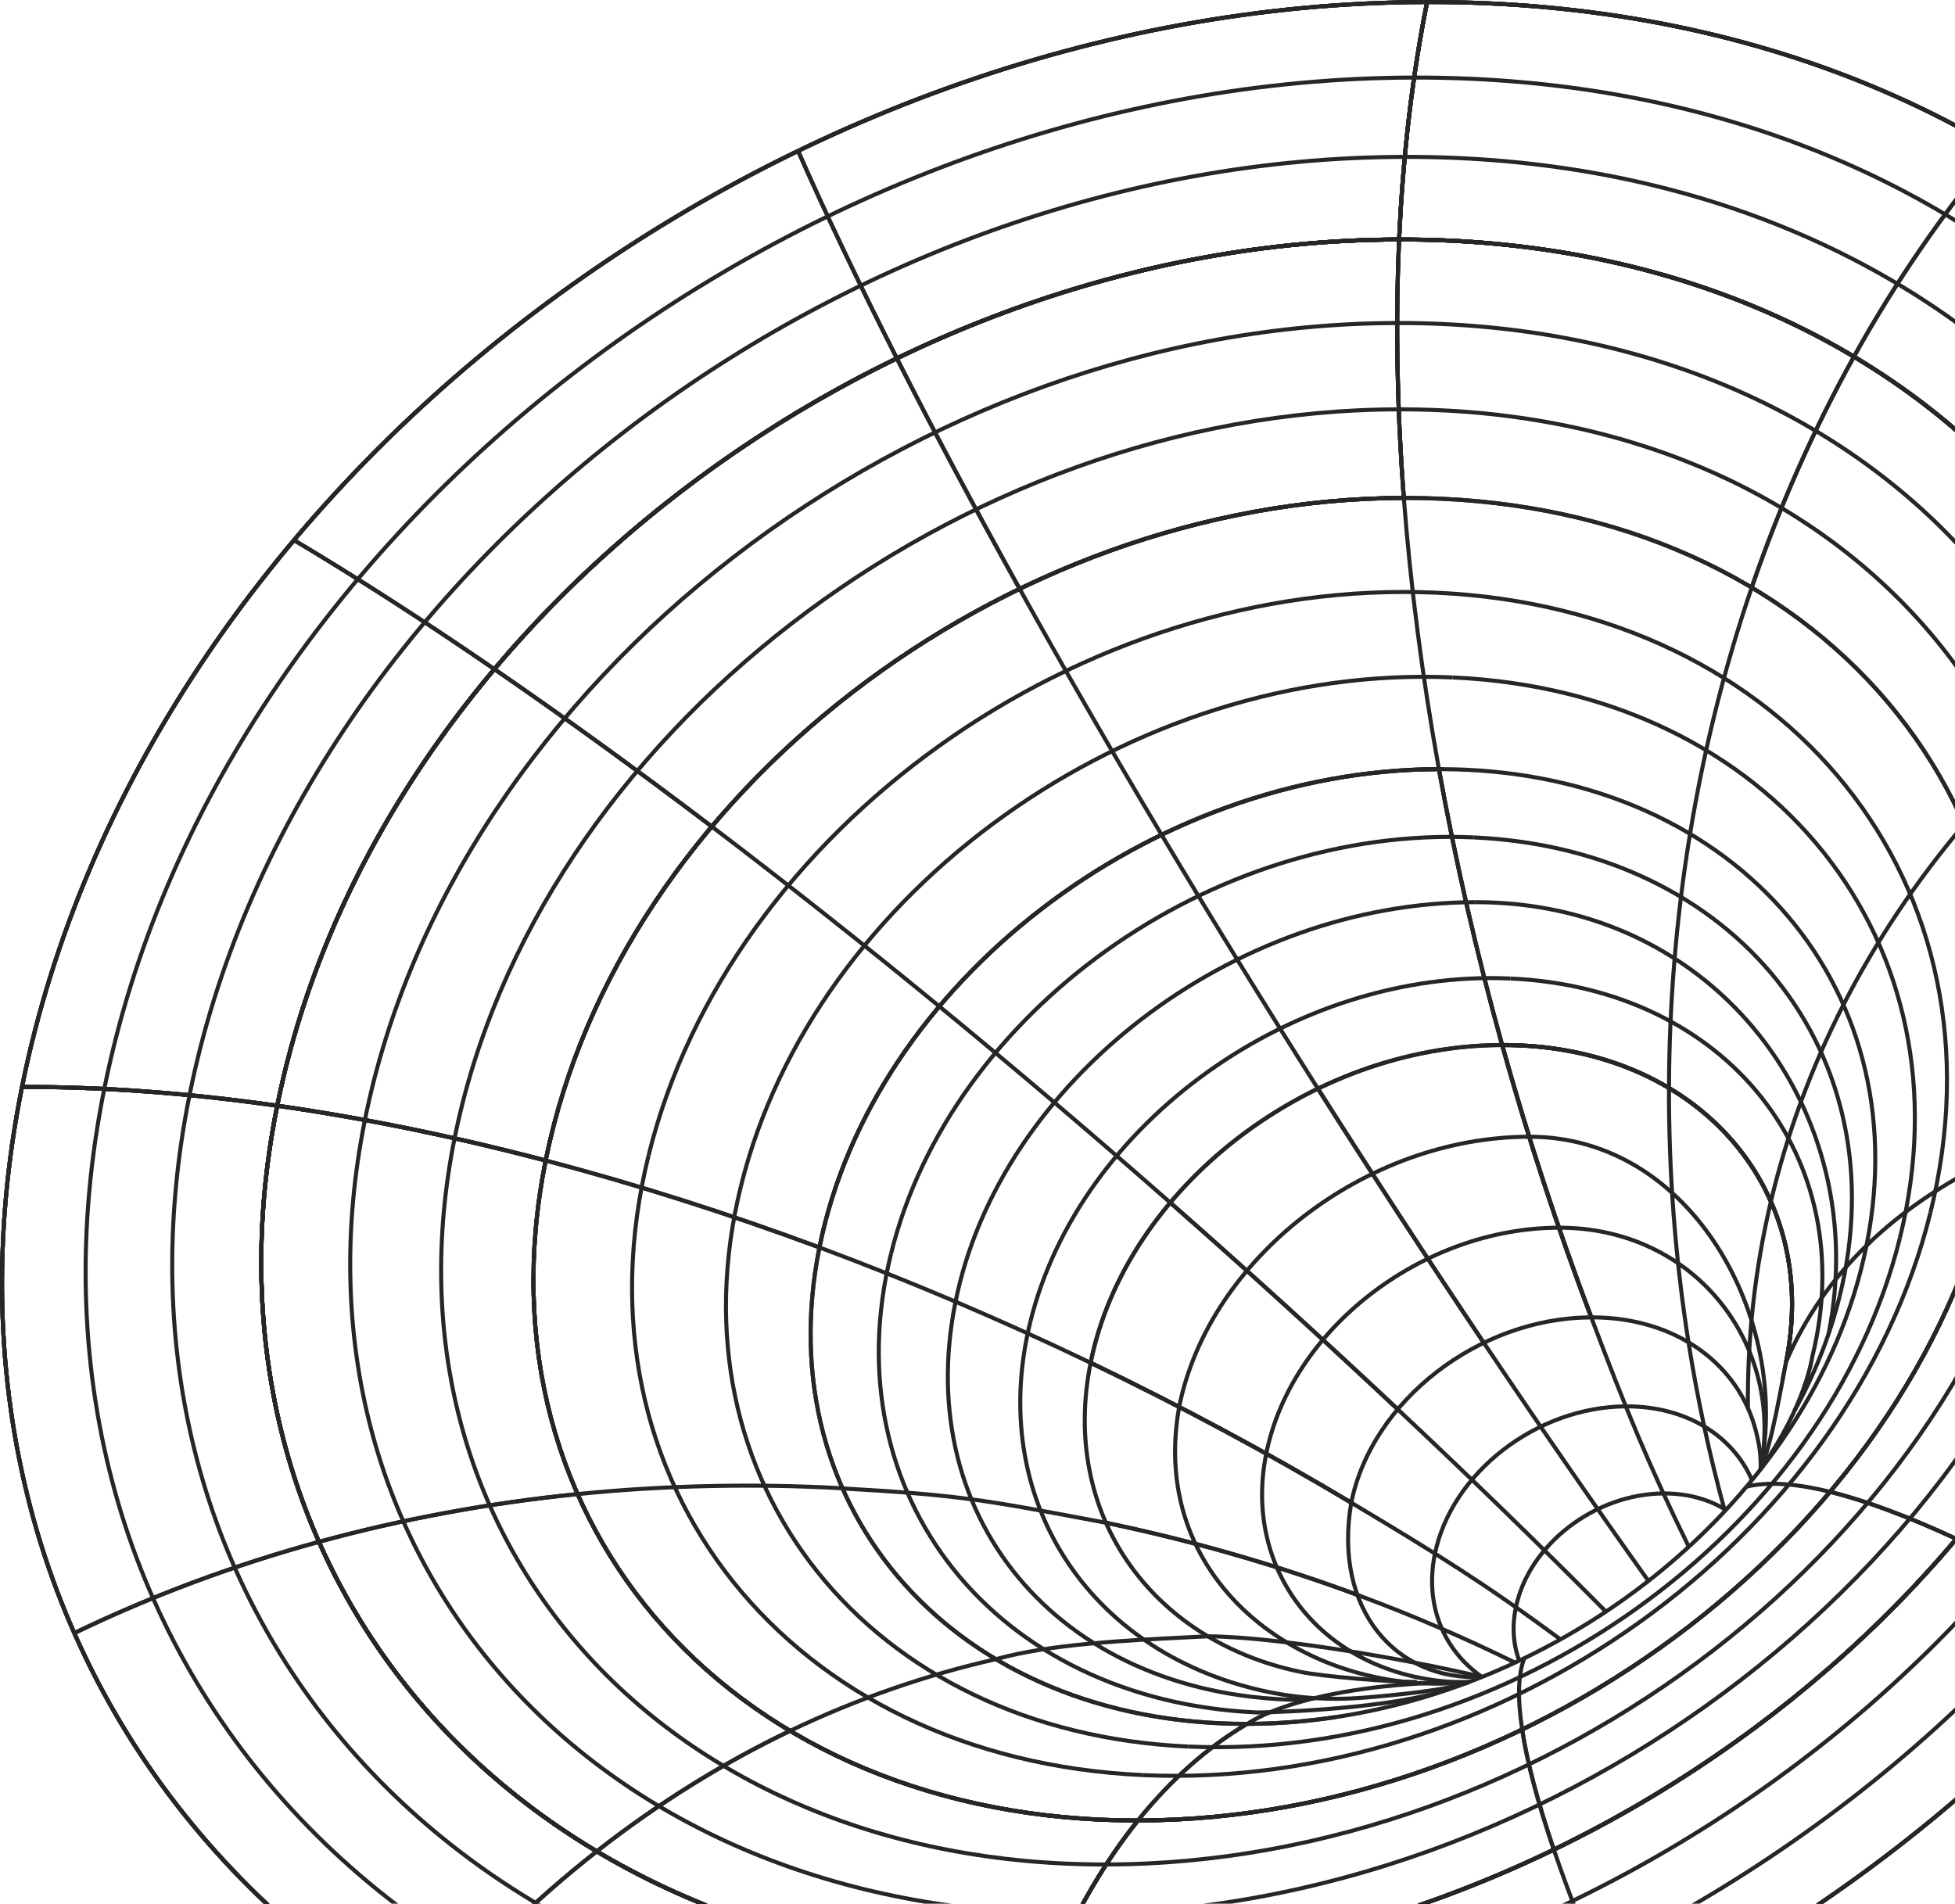 <svg width="726" height="707" viewBox="0 0 726 707" fill="none" xmlns="http://www.w3.org/2000/svg">
  <path fill-rule="evenodd" clip-rule="evenodd"
    d="M534.976 284.906L535.087 285.524C541.187 319.37 549.084 353.827 558.557 387.913L558.821 388.862L557.836 388.864C486.822 388.992 418.736 441.611 405.743 506.27L405.008 506.122L405.743 506.27C394.543 561.985 427.893 608.507 482.81 620.126L482.5 621.594C426.837 609.817 392.899 562.553 404.272 505.975C417.36 440.842 485.555 387.979 556.849 387.369C547.538 353.756 539.759 319.79 533.723 286.409C426.893 286.909 324.6 366.108 305.037 463.441C295.242 512.175 308.038 556.214 336.607 588.049C365.18 619.89 409.581 639.574 463.08 639.478C474.126 639.46 485.124 638.596 495.994 636.959L496.217 638.442C485.276 640.09 474.205 640.96 463.083 640.978C409.212 641.075 364.384 621.248 335.49 589.051C306.592 556.848 293.683 512.323 303.567 463.146C323.323 364.849 426.656 285.1 534.348 284.907L534.976 284.906Z"
    fill="#272525" />
  <path fill-rule="evenodd" clip-rule="evenodd"
    d="M482.806 620.126C491.501 621.965 516.393 623.926 526.121 623.908L526.123 625.408C516.333 625.427 491.328 623.461 482.495 621.594L482.806 620.126Z"
    fill="#272525" />
  <path fill-rule="evenodd" clip-rule="evenodd"
    d="M535.157 285.911L536.175 284.899L534.353 284.902C426.661 285.095 323.328 364.844 303.571 463.141L303.445 463.769L304.045 463.992C337.754 476.526 371.62 490.926 404.683 506.798L405.553 507.216L405.743 506.27C418.736 441.611 486.822 388.992 557.836 388.864L558.821 388.862L558.557 387.913C549.12 353.957 541.248 319.633 535.157 285.911ZM533.722 286.404C427.124 286.906 325.044 365.765 305.169 462.81C338.429 475.198 371.834 489.397 404.466 505.031C418.02 440.332 485.9 387.976 556.85 387.369C547.538 353.754 539.759 319.787 533.722 286.404Z"
    fill="#272525" />
  <path fill-rule="evenodd" clip-rule="evenodd"
    d="M488.777 404.714C468.728 373.101 449.192 341.372 430.716 310.424L432.004 309.655C450.473 340.591 470.002 372.308 490.044 403.91L488.777 404.714Z"
    fill="#272525" />
  <path fill-rule="evenodd" clip-rule="evenodd"
    d="M434.089 447.209C405.578 422.148 376.729 397.629 348.353 374.344L349.304 373.185C377.694 396.481 406.556 421.011 435.079 446.082L434.089 447.209Z"
    fill="#272525" />
  <path fill-rule="evenodd" clip-rule="evenodd"
    d="M437.15 522.37C448.349 466.673 506.871 421.528 567.849 421.417L567.852 422.917C507.51 423.027 449.665 467.741 438.621 522.666L437.15 522.37Z"
    fill="#272525" />
  <path fill-rule="evenodd" clip-rule="evenodd"
    d="M469.487 539.725C478.861 493.083 527.858 455.296 578.902 455.204L578.905 456.704C528.496 456.795 480.176 494.151 470.958 540.02L469.487 539.725Z"
    fill="#272525" />
  <path fill-rule="evenodd" clip-rule="evenodd"
    d="M550.397 499.132C529.563 468.097 508.831 436.332 488.777 404.714L490.044 403.911C510.09 435.518 530.816 467.271 551.642 498.296L550.397 499.132Z"
    fill="#272525" />
  <path fill-rule="evenodd" clip-rule="evenodd"
    d="M518.537 523.941C491.017 498.091 462.603 472.274 434.089 447.209L435.079 446.082C463.606 471.158 492.032 496.987 519.564 522.847L518.537 523.941Z"
    fill="#272525" />
  <path fill-rule="evenodd" clip-rule="evenodd"
    d="M501.422 558.72C470.298 540.138 437.752 522.671 404.679 506.799L405.328 505.446C438.441 521.338 471.027 538.827 502.191 557.432L501.422 558.72Z"
    fill="#272525" />
  <path fill-rule="evenodd" clip-rule="evenodd"
    d="M464.801 601.518C443.507 583.357 431.11 555.973 437.147 522.385L438.624 522.651C432.687 555.677 444.857 582.537 465.775 600.377C486.714 618.235 516.433 627.062 545.541 623.908L545.703 625.399C516.21 628.595 486.074 619.661 464.801 601.518Z"
    fill="#272525" />
  <path fill-rule="evenodd" clip-rule="evenodd"
    d="M484.743 600.235C470.966 584.581 464.794 563.075 469.487 539.725L470.957 540.02C466.354 562.925 472.411 583.952 485.869 599.244C499.33 614.54 520.236 624.142 545.405 624.096L545.408 625.596C519.85 625.643 498.516 615.886 484.743 600.235Z"
    fill="#272525" />
  <path fill-rule="evenodd" clip-rule="evenodd"
    d="M504.861 593.423C474.45 582.101 442.714 572.964 410.538 566.269L410.843 564.8C443.092 571.51 474.901 580.668 505.384 592.017L504.861 593.423Z"
    fill="#272525" />
  <path fill-rule="evenodd" clip-rule="evenodd"
    d="M550.18 623.539C524.368 617.354 474.803 608.645 448.525 608.457L448.536 606.958C474.988 607.146 524.685 615.888 550.53 622.08L550.18 623.539Z"
    fill="#272525" />
  <path fill-rule="evenodd" clip-rule="evenodd"
    d="M611.601 587.673C590.57 558.138 571.442 530.461 550.402 499.127L551.647 498.291C572.68 529.614 591.8 557.28 612.823 586.803L611.601 587.673Z"
    fill="#272525" />
  <path fill-rule="evenodd" clip-rule="evenodd"
    d="M662.579 505.511C663.809 499.394 664.501 493.39 664.688 487.528L666.187 487.576C665.998 493.523 665.296 499.611 664.05 505.807C663.705 507.519 663.306 509.644 662.858 512.023C662.077 516.169 661.151 521.09 660.12 525.954C658.498 533.605 656.586 541.269 654.502 545.771L653.141 545.14C655.143 540.816 657.026 533.315 658.653 525.643C659.683 520.785 660.598 515.919 661.375 511.791C661.824 509.402 662.227 507.261 662.579 505.511L662.579 505.511Z"
    fill="#272525" />
  <path fill-rule="evenodd" clip-rule="evenodd"
    d="M535.242 286.407C541.287 319.787 549.077 353.753 558.4 387.364C593.998 387.44 623.636 400.609 642.783 421.945C660.892 442.124 669.572 469.562 665.064 499.997C671.758 486.125 680.949 473.442 692.433 462.222C702.145 413.577 689.345 369.623 660.819 337.836C632.406 306.173 588.341 286.531 535.242 286.407ZM694.037 461.841H694.974L693.652 463.129C680.755 475.688 670.779 490.093 664.004 505.953L661.145 512.649L662.579 505.511C669.072 473.21 660.591 444.034 641.667 422.947C622.738 401.853 593.311 388.8 557.831 388.864L557.26 388.865L557.107 388.314C547.622 354.185 539.715 319.682 533.607 285.79L533.448 284.908L534.343 284.907C588.214 284.81 633.042 304.637 661.936 336.834C690.658 368.841 703.586 413.02 694.037 461.841Z"
    fill="#272525" />
  <path fill-rule="evenodd" clip-rule="evenodd"
    d="M656.903 446.069C662.851 420.879 671.939 396.234 683.904 372.817L685.239 373.499C673.329 396.811 664.283 421.343 658.363 446.414L656.903 446.069Z"
    fill="#272525" />
  <path fill-rule="evenodd" clip-rule="evenodd"
    d="M619.038 404.076C619.126 372.391 621.766 340.588 626.868 309.564L628.348 309.807C623.259 340.752 620.625 372.475 620.538 404.08L619.038 404.076Z"
    fill="#272525" />
  <path fill-rule="evenodd" clip-rule="evenodd"
    d="M558.818 388.865C593.857 389.043 622.913 402.049 641.667 422.947C660.591 444.034 669.072 473.21 662.579 505.511L664.05 505.807C670.632 473.062 662.037 443.4 642.783 421.945C623.534 400.495 593.681 387.299 557.829 387.364L556.844 387.365L557.107 388.314C566.593 422.453 577.73 456.505 590.217 489.533L591.62 489.002C579.266 456.324 568.233 422.641 558.818 388.865Z"
    fill="#272525" />
  <path fill-rule="evenodd" clip-rule="evenodd"
    d="M638.384 462.622C653.783 486.698 660.155 517.744 654.557 545.603L653.086 545.308C658.604 517.85 652.321 487.197 637.121 463.43C621.926 439.674 597.871 422.862 567.852 422.917L567.849 421.417C598.491 421.361 622.979 438.536 638.384 462.622Z"
    fill="#272525" />
  <path fill-rule="evenodd" clip-rule="evenodd"
    d="M578.897 455.203C630.11 455.111 663.834 499.44 654.447 546.149L652.976 545.853C662.181 500.051 629.14 456.612 578.9 456.703L578.897 455.203Z"
    fill="#272525" />
  <path fill-rule="evenodd" clip-rule="evenodd"
    d="M648.357 523.173C648.067 497.206 650.94 471.268 656.898 446.073L658.358 446.418C652.428 471.494 649.569 497.311 649.857 523.156L648.357 523.173Z"
    fill="#272525" />
  <path fill-rule="evenodd" clip-rule="evenodd"
    d="M626.302 498.692C621.389 467.595 618.942 435.764 619.038 404.075L620.538 404.08C620.442 435.689 622.883 467.44 627.784 498.458L626.302 498.692Z"
    fill="#272525" />
  <path fill-rule="evenodd" clip-rule="evenodd"
    d="M639.813 561.402C634.183 540.892 629.655 519.9 626.303 498.693L627.784 498.458C631.128 519.612 635.644 540.549 641.259 561.005L639.813 561.402Z"
    fill="#272525" />
  <path fill-rule="evenodd" clip-rule="evenodd"
    d="M501.422 558.719C470.298 540.138 437.752 522.67 404.679 506.798L405.328 505.446C438.441 521.337 471.027 538.826 502.191 557.431L501.422 558.719Z"
    fill="#272525" />
  <path fill-rule="evenodd" clip-rule="evenodd"
    d="M549.922 623.42C535.557 613.434 528.209 596.406 532.087 577.117L533.557 577.412C529.795 596.125 536.911 612.549 550.778 622.189L549.922 623.42Z"
    fill="#272525" />
  <path fill-rule="evenodd" clip-rule="evenodd"
    d="M563.562 617.277C561.267 611.224 560.673 604.341 562.139 597.054L563.609 597.35C562.196 604.376 562.775 610.971 564.965 616.745L563.562 617.277Z"
    fill="#272525" />
  <path fill-rule="evenodd" clip-rule="evenodd"
    d="M501.422 558.719C470.298 540.138 437.752 522.67 404.679 506.798L405.328 505.446C438.441 521.337 471.027 538.826 502.191 557.431L501.422 558.719Z"
    fill="#272525" />
  <path fill-rule="evenodd" clip-rule="evenodd"
    d="M550.397 499.132C529.563 468.097 508.83 436.332 488.777 404.714L490.043 403.911C510.09 435.518 530.816 467.271 551.642 498.296L550.397 499.132Z"
    fill="#272525" />
  <path fill-rule="evenodd" clip-rule="evenodd"
    d="M518.537 523.941C491.017 498.091 462.603 472.274 434.088 447.209L435.079 446.082C463.606 471.158 492.032 496.987 519.564 522.847L518.537 523.941Z"
    fill="#272525" />
  <path fill-rule="evenodd" clip-rule="evenodd"
    d="M405.35 563.769C407.115 564.101 408.937 564.444 410.824 564.798L410.831 564.799L410.838 564.8C443.088 571.51 474.896 580.668 505.379 592.017L504.856 593.423C474.447 582.102 442.714 572.965 410.54 566.27C408.65 565.916 406.824 565.573 405.057 565.241C365.935 557.889 355.39 555.907 312.809 553.544L312.892 552.046C355.57 554.415 366.182 556.409 405.35 563.769Z"
    fill="#272525" />
  <path fill-rule="evenodd" clip-rule="evenodd"
    d="M591.432 488.512L591.616 488.998C604.209 522.31 612.712 543.333 627.868 574.219L626.521 574.88C611.41 544.086 602.898 523.07 590.397 490.016C549.501 490.345 510.413 520.556 502.644 557.705C533.815 576.324 552.037 587.674 580.178 608.411L579.288 609.619C551.066 588.821 532.85 577.491 501.417 558.719L500.962 558.448L501.067 557.928C508.766 519.612 549.004 488.592 590.913 488.513L591.432 488.512Z"
    fill="#272525" />
  <path fill-rule="evenodd" clip-rule="evenodd"
    d="M532.092 577.117C538.255 546.44 570.462 521.617 603.997 521.557L604 523.057C571.101 523.116 539.57 547.508 533.562 577.413L532.092 577.117Z"
    fill="#272525" />
  <path fill-rule="evenodd" clip-rule="evenodd"
    d="M562.14 597.05C566.927 573.212 591.939 553.945 617.975 553.898L617.978 555.398C592.577 555.444 568.243 574.28 563.61 597.345L562.14 597.05Z"
    fill="#272525" />
  <path fill-rule="evenodd" clip-rule="evenodd"
    d="M595.908 599.148C570.196 573.249 546.332 550.047 518.542 523.945L519.568 522.852C547.371 548.965 571.248 572.179 596.973 598.091L595.908 599.148Z"
    fill="#272525" />
  <path fill-rule="evenodd" clip-rule="evenodd"
    d="M562.411 618.216C543.814 609.057 524.557 600.759 504.856 593.423L505.38 592.018C525.128 599.371 544.431 607.689 563.073 616.871L562.411 618.216Z"
    fill="#272525" />
  <path fill-rule="evenodd" clip-rule="evenodd"
    d="M558.818 388.865C593.857 389.043 622.913 402.049 641.667 422.947C660.591 444.034 669.072 473.21 662.579 505.511L664.05 505.807C670.632 473.062 662.037 443.4 642.783 421.945C623.534 400.495 593.681 387.299 557.829 387.364L556.844 387.365L557.107 388.314C566.593 422.453 577.73 456.505 590.217 489.533L591.62 489.002C579.266 456.324 568.233 422.641 558.818 388.865Z"
    fill="#272525" />
  <path fill-rule="evenodd" clip-rule="evenodd"
    d="M603.997 521.561C626.551 521.519 644.096 532.689 651.314 549.434L649.936 550.027C642.992 533.917 626.05 523.02 604 523.061L603.997 521.561Z"
    fill="#272525" />
  <path fill-rule="evenodd" clip-rule="evenodd"
    d="M617.976 553.899C626.996 553.885 634.988 556.174 641.392 560.183L640.596 561.454C634.453 557.609 626.742 555.385 617.978 555.398L617.976 553.899Z"
    fill="#272525" />
  <path fill-rule="evenodd" clip-rule="evenodd"
    d="M558.818 388.865C593.857 389.043 622.913 402.049 641.667 422.947C660.591 444.034 669.072 473.21 662.579 505.511L664.05 505.807C670.632 473.062 662.037 443.4 642.783 421.945C623.534 400.495 593.681 387.299 557.829 387.364L556.844 387.365L557.107 388.314C566.593 422.453 577.73 456.505 590.217 489.533L591.62 489.002C579.266 456.324 568.233 422.641 558.818 388.865Z"
    fill="#272525" />
  <path fill-rule="evenodd" clip-rule="evenodd"
    d="M530.58 1.505C529.982 4.501 529.407 7.526 528.857 10.579C524.475 34.881 521.619 60.934 520.358 88.195C617.421 88.214 698.139 124.028 750.196 182.037C802.399 240.209 825.731 320.65 807.865 409.534C772.149 587.245 585.281 731.494 390.508 731.843C293.095 732.018 212.081 696.167 159.884 638.001C107.681 579.829 84.349 499.389 102.215 410.505C137.887 233.011 324.342 88.898 518.857 88.198C520.107 61.095 522.931 35.174 527.263 10.966C527.833 7.783 528.428 4.63 529.05 1.508C286.159 2.398 53.417 182.394 8.914 403.809C-13.36 514.627 15.735 614.824 80.743 687.265C145.756 759.712 246.737 804.451 368.318 804.234C611.54 803.798 844.812 623.624 889.371 401.931C911.644 291.112 882.549 190.916 817.542 118.474C752.638 46.149 651.888 1.439 530.58 1.505ZM818.658 117.473C883.996 190.281 913.204 290.964 890.841 402.226C846.127 624.693 612.178 805.297 368.321 805.734C246.367 805.952 144.959 761.07 79.627 688.267C14.289 615.458 -14.919 514.775 7.443 403.513C52.157 181.046 286.107 0.447 529.964 0.006C651.917 -0.213 753.325 44.669 818.658 117.473ZM749.08 183.039C697.202 125.229 616.616 89.522 519.575 89.695C325.438 90.044 139.246 233.862 103.685 410.8C85.909 499.241 109.127 579.195 161 636.999C212.878 694.809 293.464 730.517 390.506 730.343C584.642 729.995 770.834 586.177 806.395 409.238C824.172 320.798 800.953 240.844 749.08 183.039Z"
    fill="#272525" />
  <path fill-rule="evenodd" clip-rule="evenodd"
    d="M530.881 0.004L530.7 0.903C525.224 28.148 521.729 57.777 520.322 88.979L520.29 89.694L519.574 89.695C325.438 90.043 139.246 233.862 103.685 410.8L103.546 411.495L102.844 411.395C69.911 406.706 38.065 404.36 8.185 404.415L7.267 404.417L7.448 403.518C52.157 181.046 286.106 0.447 529.964 0.006L530.881 0.004ZM9.1 402.915C38.581 402.909 69.944 405.227 102.355 409.81C138.373 232.635 324.595 88.897 518.856 88.197C520.271 57.532 523.701 28.379 529.05 1.508C286.488 2.397 54.047 181.907 9.1 402.915Z"
    fill="#272525" />
  <path fill-rule="evenodd" clip-rule="evenodd"
    d="M37.987 404.261C79.674 196.841 297.792 28.462 525.144 28.053L525.147 29.553C298.43 29.961 80.989 197.909 39.457 404.556L37.987 404.261Z"
    fill="#272525" />
  <path fill-rule="evenodd" clip-rule="evenodd"
    d="M69.64 406.591C108.323 214.122 310.715 57.886 521.672 57.51L521.675 59.01C311.354 59.385 109.638 215.191 71.11 406.887L69.64 406.591Z"
    fill="#272525" />
  <path fill-rule="evenodd" clip-rule="evenodd"
    d="M332.388 133.439C318.4 105.835 306.053 79.908 295.682 56.36L297.055 55.755C307.413 79.275 319.748 105.177 333.726 132.761L332.388 133.439Z"
    fill="#272525" />
  <path fill-rule="evenodd" clip-rule="evenodd"
    d="M183.163 249.131C156.863 231.068 131.842 214.961 108.79 201.245L109.557 199.956C132.641 213.691 157.691 229.816 184.012 247.894L183.163 249.131Z"
    fill="#272525" />
  <path fill-rule="evenodd" clip-rule="evenodd"
    d="M8.789 404.414C-13.259 514.994 15.848 614.959 80.738 687.269C145.642 759.594 246.392 804.305 367.701 804.238C373.094 777.585 380.378 753.236 389.371 731.843C292.462 731.739 211.874 695.941 159.879 638.001C107.829 579.999 84.48 499.858 102.054 411.283C69.624 406.7 38.255 404.392 8.789 404.414ZM8.178 402.915C38.137 402.86 70.055 405.212 103.051 409.909L103.837 410.021L103.681 410.8C85.904 499.24 109.122 579.194 160.995 636.999C212.873 694.809 293.459 730.516 390.501 730.342L391.636 730.34L391.192 731.386C381.974 753.081 374.526 777.895 369.05 805.135L368.929 805.737L368.316 805.738C246.362 805.956 144.955 761.074 79.622 688.271C14.284 615.462 -14.924 514.779 7.438 403.517L7.56 402.915H8.178Z"
    fill="#272525" />
  <path fill-rule="evenodd" clip-rule="evenodd"
    d="M105.283 669.764C44.362 601.876 17.131 507.999 37.982 404.261L39.453 404.556C18.69 507.851 45.808 601.242 106.399 668.762C166.995 736.288 261.119 777.99 374.45 777.786L374.452 779.286C260.749 779.491 166.199 737.646 105.283 669.764Z"
    fill="#272525" />
  <path fill-rule="evenodd" clip-rule="evenodd"
    d="M132.096 652.968C75.562 589.97 50.292 502.854 69.639 406.591L71.11 406.887C51.852 502.706 77.008 589.335 133.212 651.966C189.421 714.602 276.732 753.287 381.865 753.097L381.868 754.597C276.362 754.788 188.624 715.96 132.096 652.968Z"
    fill="#272525" />
  <path fill-rule="evenodd" clip-rule="evenodd"
    d="M118.644 573.336C87.002 582 56.478 593.388 27.918 607.185L27.265 605.835C55.911 591.997 86.52 580.576 118.248 571.89L118.644 573.336Z"
    fill="#272525" />
  <path fill-rule="evenodd" clip-rule="evenodd"
    d="M222.069 688.162C198.938 706.286 177.168 727.42 157.365 750.967L156.217 750.001C176.083 726.379 197.927 705.172 221.143 686.981L222.069 688.162Z"
    fill="#272525" />
  <path fill-rule="evenodd" clip-rule="evenodd"
    d="M891.021 401.331L890.841 402.23C846.127 624.697 612.178 805.302 368.32 805.738L367.403 805.74L367.584 804.84C373.077 777.512 380.552 752.603 389.816 730.799L390.01 730.344L390.505 730.343C584.642 729.995 770.833 586.176 806.394 409.238L806.493 408.744L806.989 408.649C832.178 403.845 860.145 401.383 890.104 401.333L891.021 401.331ZM807.765 410.029C771.832 587.362 585.416 731.249 391.004 731.841C381.976 753.188 374.657 777.534 369.236 804.235C611.797 803.35 844.237 623.837 889.188 402.835C859.851 402.933 832.462 405.355 807.765 410.029Z"
    fill="#272525" />
  <path fill-rule="evenodd" clip-rule="evenodd"
    d="M861.613 403.079C819.926 610.499 601.808 778.878 374.456 779.287L374.454 777.787C601.17 777.379 818.611 609.43 860.143 402.784L861.613 403.079Z"
    fill="#272525" />
  <path fill-rule="evenodd" clip-rule="evenodd"
    d="M833.895 405.52C795.212 597.989 592.82 754.225 381.863 754.601L381.86 753.101C592.181 752.726 793.897 596.92 832.425 405.224L833.895 405.52Z"
    fill="#272525" />
  <path fill-rule="evenodd" clip-rule="evenodd"
    d="M577.733 686.692C583.874 704.773 592.243 725.863 602.602 749.384L601.229 749.988C590.859 726.441 582.471 705.308 576.312 687.175L577.733 686.692Z"
    fill="#272525" />
  <path fill-rule="evenodd" clip-rule="evenodd"
    d="M530.575 1.5C525.213 28.35 521.776 57.505 520.353 88.19C617.416 88.209 698.134 124.023 750.191 182.033C802.18 239.966 825.535 319.987 808.078 408.438C832.809 403.802 860.191 401.416 889.485 401.329C911.535 290.748 882.428 190.781 817.537 118.469C752.633 46.145 651.883 1.434 530.575 1.5ZM890.851 402.148V402.827L890.102 402.828C860.222 402.883 832.349 405.334 807.265 410.118L806.17 410.327L806.39 409.233C824.167 320.793 800.948 240.839 749.075 183.034C697.197 125.224 616.611 89.517 519.57 89.691L518.783 89.692L518.819 88.907C520.233 57.637 523.732 27.931 529.225 0.603L529.346 0.002L529.959 0.001C651.912 -0.217 753.32 44.664 818.653 117.468C883.977 190.261 913.186 290.915 890.851 402.148Z"
    fill="#272525" />
  <path fill-rule="evenodd" clip-rule="evenodd"
    d="M794.313 137.575C855.234 205.463 882.465 299.34 861.614 403.079L860.143 402.783C880.905 299.488 853.787 206.097 793.196 138.577C732.6 71.052 638.477 29.349 525.146 29.553L525.143 28.053C638.846 27.849 733.397 69.693 794.313 137.575Z"
    fill="#272525" />
  <path fill-rule="evenodd" clip-rule="evenodd"
    d="M771.444 159.143C827.978 222.141 853.247 309.256 833.9 405.519L832.429 405.224C851.688 309.404 826.531 222.775 770.328 160.145C714.119 97.509 626.808 58.824 521.675 59.014L521.672 57.514C627.177 57.323 714.915 96.151 771.444 159.143Z"
    fill="#272525" />
  <path fill-rule="evenodd" clip-rule="evenodd"
    d="M687.809 132.094C703.177 104.408 721.049 78.394 740.915 54.772L742.063 55.737C722.26 79.284 704.443 105.218 689.121 132.822L687.809 132.094Z"
    fill="#272525" />
  <path fill-rule="evenodd" clip-rule="evenodd"
    d="M520.358 88.194L520.322 88.979C518.948 119.384 519.534 151.645 522.063 184.868L522.125 185.673L521.317 185.675C372.894 185.94 230.555 295.898 203.373 431.145L203.216 431.925L202.447 431.723C168.449 422.798 134.934 415.959 102.844 411.395L102.058 411.283L102.215 410.504C137.935 232.793 324.799 88.549 519.572 88.195L520.358 88.194ZM103.843 410.022C135.513 414.56 168.551 421.303 202.06 430.071C229.736 294.654 372.024 184.839 520.507 184.177C518.046 151.469 517.467 119.692 518.789 89.698C325.22 90.435 139.748 233.679 103.843 410.022Z"
    fill="#272525" />
  <path fill-rule="evenodd" clip-rule="evenodd"
    d="M377.987 219.063C361.354 189.145 346.009 160.336 332.383 133.439L333.721 132.761C347.337 159.639 362.673 188.431 379.298 218.334L377.987 219.063Z"
    fill="#272525" />
  <path fill-rule="evenodd" clip-rule="evenodd"
    d="M263.863 307.572C235.942 286.394 208.793 266.729 183.163 249.13L184.012 247.894C209.663 265.508 236.832 285.186 264.769 306.377L263.863 307.572Z"
    fill="#272525" />
  <path fill-rule="evenodd" clip-rule="evenodd"
    d="M102.35 409.805L103.051 409.905C135.203 414.483 168.774 421.329 202.824 430.268L203.508 430.447L203.369 431.141C189.781 498.738 207.527 559.839 247.166 604.011C286.81 648.189 348.401 675.485 422.585 675.353L424.154 675.35L423.171 676.573C410.93 691.796 400.173 710.24 391.193 731.381L390.999 731.837L390.504 731.838C293.09 732.013 212.077 696.163 159.879 637.996C107.676 579.824 84.344 499.384 102.21 410.5L102.35 409.805ZM103.542 411.49C86.026 499.655 109.259 579.342 160.995 636.994C212.785 694.706 293.186 730.391 390.006 730.339C398.754 709.841 409.18 691.849 421.031 676.851C347.168 676.603 285.735 649.237 246.05 605.013C206.217 560.625 188.343 499.305 201.759 431.539C168.243 422.767 135.204 416.028 103.542 411.49Z"
    fill="#272525" />
  <path fill-rule="evenodd" clip-rule="evenodd"
    d="M214.568 555.629C181.754 558.937 149.481 564.898 118.644 573.337L118.249 571.89C149.168 563.429 181.523 557.453 214.418 554.137L214.568 555.629Z"
    fill="#272525" />
  <path fill-rule="evenodd" clip-rule="evenodd"
    d="M293.721 643.492C268.718 655.464 244.609 670.5 222.069 688.162L221.144 686.981C243.767 669.254 267.968 654.16 293.073 642.139L293.721 643.492Z"
    fill="#272525" />
  <path fill-rule="evenodd" clip-rule="evenodd"
    d="M808.08 408.44L807.86 409.534C772.139 587.245 585.276 731.489 390.503 731.843L389.752 731.844V730.936L389.812 730.795C398.836 709.553 409.666 690.98 422.002 675.633L422.226 675.353L422.585 675.353C571.008 675.087 713.347 565.129 740.529 429.882L740.603 429.512L740.945 429.351C760.213 420.292 782.439 413.329 806.984 408.649L808.08 408.44ZM741.925 430.548C714.424 566.289 571.74 676.409 422.947 676.852C411.005 691.77 400.472 709.766 391.637 730.339C584.963 729.43 770.126 586.425 806.167 410.334C782.305 414.963 760.695 421.764 741.925 430.548Z"
    fill="#272525" />
  <path fill-rule="evenodd" clip-rule="evenodd"
    d="M566.001 642.217C567.798 654.107 571.746 669.071 577.733 686.692L576.312 687.175C570.311 669.509 566.334 654.453 564.518 642.442L566.001 642.217Z"
    fill="#272525" />
  <path fill-rule="evenodd" clip-rule="evenodd"
    d="M679.761 553.32C692.931 556.565 708.764 562.467 726.799 570.842L726.167 572.202C708.183 563.851 692.446 557.99 679.402 554.776L679.761 553.32Z"
    fill="#272525" />
  <path fill-rule="evenodd" clip-rule="evenodd"
    d="M520.29 89.69C518.966 119.674 519.541 151.452 522.011 184.17C596.257 184.208 658.013 211.614 697.852 256.01C737.536 300.232 755.425 361.261 742.291 428.726C761.116 420.031 782.711 413.318 806.492 408.744C824.086 320.498 800.857 240.732 749.08 183.034C697.329 125.367 617.012 89.692 520.29 89.69ZM807.88 409.456C825.718 320.601 802.384 240.188 750.196 182.032C697.998 123.866 616.985 88.016 519.571 88.191L518.856 88.192L518.824 88.907C517.446 119.378 518.029 151.699 520.568 184.977L520.621 185.671L521.317 185.67C595.501 185.537 657.092 212.834 696.736 257.012C736.375 301.184 754.121 362.284 740.533 429.882L740.24 431.342L741.588 430.708C760.724 421.711 782.827 414.787 807.27 410.122L807.88 410.006V409.456Z"
    fill="#272525" />
  <path fill-rule="evenodd" clip-rule="evenodd"
    d="M649.791 217.969C660.037 187.967 672.836 159.075 687.809 132.098L689.12 132.826C674.192 159.724 661.428 188.533 651.211 218.453L649.791 217.969Z"
    fill="#272525" />
  <path fill-rule="evenodd" clip-rule="evenodd"
    d="M530.58 1.505C529.982 4.501 529.407 7.526 528.857 10.579C524.475 34.881 521.619 60.934 520.358 88.195C617.421 88.214 698.139 124.028 750.196 182.037C802.399 240.209 825.731 320.65 807.865 409.534C772.149 587.245 585.281 731.494 390.508 731.843C293.095 732.018 212.081 696.167 159.884 638.001C107.681 579.829 84.349 499.389 102.215 410.505C137.887 233.011 324.342 88.898 518.857 88.198C520.107 61.095 522.931 35.174 527.263 10.966C527.833 7.783 528.428 4.63 529.05 1.508C286.159 2.398 53.417 182.394 8.914 403.809C-13.36 514.627 15.735 614.824 80.743 687.265C145.756 759.712 246.737 804.451 368.318 804.234C611.54 803.798 844.812 623.624 889.371 401.931C911.644 291.112 882.549 190.916 817.542 118.474C752.638 46.149 651.888 1.439 530.58 1.505ZM818.658 117.473C883.996 190.281 913.204 290.964 890.841 402.226C846.127 624.693 612.178 805.297 368.321 805.734C246.367 805.952 144.959 761.07 79.627 688.267C14.289 615.458 -14.919 514.775 7.443 403.513C52.157 181.046 286.107 0.447 529.964 0.006C651.917 -0.213 753.325 44.669 818.658 117.473ZM749.08 183.039C697.202 125.229 616.616 89.522 519.575 89.695C325.438 90.044 139.246 233.862 103.685 410.8C85.909 499.241 109.127 579.195 161 636.999C212.878 694.809 293.464 730.517 390.506 730.343C584.642 729.995 770.834 586.177 806.395 409.238C824.172 320.798 800.953 240.844 749.08 183.039Z"
    fill="#272525" />
  <path fill-rule="evenodd" clip-rule="evenodd"
    d="M520.29 89.695C518.966 119.679 519.541 151.457 522.011 184.174C596.257 184.213 658.013 211.619 697.852 256.015C737.821 300.554 755.681 362.141 742.004 430.182C714.667 566.202 571.651 676.591 422.592 676.857C348.036 676.991 286.018 649.552 246.054 605.018C206.085 560.478 188.226 498.891 201.902 430.85C229.19 295.075 371.74 184.84 520.507 184.177C518.334 155.341 517.63 127.229 518.399 100.423C518.502 96.824 518.632 93.248 518.789 89.698C324.935 90.436 139.203 234.1 103.685 410.8C85.908 499.241 109.127 579.195 161 636.999C212.878 694.809 293.464 730.517 390.505 730.343C584.642 729.99 770.829 586.177 806.394 409.238C824.171 320.798 800.952 240.843 749.08 183.039C697.33 125.371 617.012 89.697 520.29 89.695ZM750.196 182.037C802.399 240.209 825.731 320.65 807.865 409.534C772.144 587.245 585.28 731.489 390.508 731.843C293.095 732.018 212.081 696.167 159.883 638.001C107.681 579.829 84.349 499.389 102.215 410.504C137.935 232.793 324.799 88.549 519.572 88.195C616.985 88.021 697.998 123.871 750.196 182.037ZM696.736 257.016C657.092 212.839 595.501 185.542 521.317 185.675C372.894 185.94 230.555 295.898 203.373 431.145C189.785 498.743 207.532 559.844 247.171 604.016C286.814 648.193 348.405 675.49 422.59 675.357C571.012 675.092 713.351 565.134 740.534 429.887C754.121 362.289 736.375 301.188 696.736 257.016Z"
    fill="#272525" />
  <path fill-rule="evenodd" clip-rule="evenodd"
    d="M530.881 0.004L530.7 0.903C525.224 28.148 521.729 57.777 520.322 88.979L520.29 89.694L519.574 89.695C325.438 90.043 139.246 233.862 103.685 410.8L103.546 411.495L102.844 411.395C69.911 406.706 38.065 404.36 8.185 404.415L7.267 404.417L7.448 403.518C52.157 181.046 286.106 0.447 529.964 0.006L530.881 0.004ZM9.1 402.915C38.581 402.909 69.944 405.227 102.355 409.81C138.373 232.635 324.595 88.897 518.856 88.197C520.271 57.532 523.701 28.379 529.05 1.508C286.488 2.397 54.047 181.907 9.1 402.915Z"
    fill="#272525" />
  <path fill-rule="evenodd" clip-rule="evenodd"
    d="M332.388 133.439C318.4 105.835 306.053 79.908 295.682 56.36L297.055 55.755C307.413 79.275 319.748 105.177 333.726 132.761L332.388 133.439Z"
    fill="#272525" />
  <path fill-rule="evenodd" clip-rule="evenodd"
    d="M183.163 249.131C156.863 231.068 131.842 214.961 108.79 201.245L109.557 199.956C132.641 213.691 157.691 229.816 184.012 247.894L183.163 249.131Z"
    fill="#272525" />
  <path fill-rule="evenodd" clip-rule="evenodd"
    d="M8.789 404.414C-13.259 514.994 15.848 614.959 80.738 687.269C145.642 759.594 246.392 804.305 367.701 804.238C373.094 777.585 380.378 753.236 389.371 731.843C292.462 731.739 211.874 695.941 159.879 638.001C107.829 579.999 84.48 499.858 102.054 411.283C69.624 406.7 38.255 404.392 8.789 404.414ZM8.178 402.915C38.137 402.86 70.055 405.212 103.051 409.909L103.837 410.021L103.681 410.8C85.904 499.24 109.122 579.194 160.995 636.999C212.873 694.809 293.459 730.516 390.501 730.342L391.636 730.34L391.192 731.386C381.974 753.081 374.526 777.895 369.05 805.135L368.929 805.737L368.316 805.738C246.362 805.956 144.955 761.074 79.622 688.271C14.284 615.462 -14.924 514.779 7.438 403.517L7.56 402.915H8.178Z"
    fill="#272525" />
  <path fill-rule="evenodd" clip-rule="evenodd"
    d="M118.644 573.336C87.002 582 56.478 593.388 27.918 607.185L27.265 605.835C55.911 591.997 86.52 580.576 118.248 571.89L118.644 573.336Z"
    fill="#272525" />
  <path fill-rule="evenodd" clip-rule="evenodd"
    d="M222.069 688.162C198.938 706.286 177.168 727.42 157.365 750.967L156.217 750.001C176.083 726.379 197.927 705.172 221.143 686.981L222.069 688.162Z"
    fill="#272525" />
  <path fill-rule="evenodd" clip-rule="evenodd"
    d="M530.575 1.5C525.213 28.35 521.776 57.505 520.353 88.19C617.416 88.209 698.134 124.023 750.191 182.033C802.18 239.966 825.535 319.987 808.078 408.438C832.809 403.802 860.191 401.416 889.485 401.329C911.535 290.748 882.428 190.781 817.537 118.469C752.633 46.145 651.883 1.434 530.575 1.5ZM890.851 402.148V402.827L890.102 402.828C860.222 402.883 832.349 405.334 807.265 410.118L806.17 410.327L806.39 409.233C824.167 320.793 800.948 240.839 749.075 183.034C697.197 125.224 616.611 89.517 519.57 89.691L518.783 89.692L518.819 88.907C520.233 57.637 523.732 27.931 529.225 0.603L529.346 0.002L529.959 0.001C651.912 -0.217 753.32 44.664 818.653 117.468C883.977 190.261 913.186 290.915 890.851 402.148Z"
    fill="#272525" />
  <path fill-rule="evenodd" clip-rule="evenodd"
    d="M687.809 132.094C703.177 104.408 721.049 78.394 740.915 54.772L742.063 55.737C722.26 79.284 704.443 105.218 689.121 132.822L687.809 132.094Z"
    fill="#272525" />
  <path fill-rule="evenodd" clip-rule="evenodd"
    d="M520.358 88.194L520.322 88.979C518.948 119.384 519.534 151.645 522.063 184.868L522.125 185.673L521.317 185.675C372.894 185.94 230.555 295.898 203.373 431.145L203.216 431.925L202.447 431.723C168.449 422.798 134.934 415.959 102.844 411.395L102.058 411.283L102.215 410.504C137.935 232.793 324.799 88.549 519.572 88.195L520.358 88.194ZM103.843 410.022C135.513 414.56 168.551 421.303 202.06 430.071C229.736 294.654 372.024 184.839 520.507 184.177C518.046 151.469 517.467 119.692 518.789 89.698C325.22 90.435 139.748 233.679 103.843 410.022Z"
    fill="#272525" />
  <path fill-rule="evenodd" clip-rule="evenodd"
    d="M134.771 415.821C167.644 252.281 339.607 119.538 518.847 119.216L518.849 120.716C340.246 121.036 168.959 253.349 136.242 416.117L134.771 415.821Z"
    fill="#272525" />
  <path fill-rule="evenodd" clip-rule="evenodd"
    d="M168.07 422.615C198.141 272.998 355.461 151.568 519.429 151.273L519.432 152.773C356.1 153.066 199.456 274.067 169.541 422.911L168.07 422.615Z"
    fill="#272525" />
  <path fill-rule="evenodd" clip-rule="evenodd"
    d="M377.987 219.063C361.354 189.145 346.009 160.336 332.383 133.439L333.721 132.761C347.337 159.639 362.673 188.431 379.298 218.334L377.987 219.063Z"
    fill="#272525" />
  <path fill-rule="evenodd" clip-rule="evenodd"
    d="M263.863 307.572C235.942 286.394 208.793 266.729 183.163 249.13L184.012 247.894C209.663 265.508 236.832 285.186 264.769 306.377L263.863 307.572Z"
    fill="#272525" />
  <path fill-rule="evenodd" clip-rule="evenodd"
    d="M102.35 409.805L103.051 409.905C135.203 414.483 168.774 421.329 202.824 430.268L203.508 430.447L203.369 431.141C189.781 498.738 207.527 559.839 247.166 604.011C286.81 648.189 348.401 675.485 422.585 675.353L424.154 675.35L423.171 676.573C410.93 691.796 400.173 710.24 391.193 731.381L390.999 731.837L390.504 731.838C293.09 732.013 212.077 696.163 159.879 637.996C107.676 579.824 84.344 499.384 102.21 410.5L102.35 409.805ZM103.542 411.49C86.026 499.655 109.259 579.342 160.995 636.994C212.785 694.706 293.186 730.391 390.006 730.339C398.754 709.841 409.18 691.849 421.031 676.851C347.168 676.603 285.735 649.237 246.05 605.013C206.217 560.625 188.343 499.305 201.759 431.539C168.243 422.767 135.204 416.028 103.542 411.49Z"
    fill="#272525" />
  <path fill-rule="evenodd" clip-rule="evenodd"
    d="M187.847 625.196C139.802 571.656 118.329 497.622 134.771 415.821L136.242 416.117C119.889 497.474 141.248 571.022 188.963 624.194C236.684 677.372 310.815 710.222 400.09 710.062L400.093 711.562C310.446 711.722 235.887 678.73 187.847 625.196Z"
    fill="#272525" />
  <path fill-rule="evenodd" clip-rule="evenodd"
    d="M216.634 614.178C172.675 565.193 153.03 497.457 168.071 422.62L169.542 422.916C154.59 497.309 174.122 564.559 217.75 613.176C261.384 661.8 329.169 691.84 410.808 691.693L410.811 693.193C328.8 693.341 260.588 663.158 216.634 614.178Z"
    fill="#272525" />
  <path fill-rule="evenodd" clip-rule="evenodd"
    d="M214.568 555.629C181.754 558.937 149.481 564.898 118.644 573.337L118.249 571.89C149.168 563.429 181.523 557.453 214.418 554.137L214.568 555.629Z"
    fill="#272525" />
  <path fill-rule="evenodd" clip-rule="evenodd"
    d="M293.721 643.492C268.718 655.464 244.609 670.5 222.069 688.162L221.144 686.981C243.767 669.254 267.968 654.16 293.073 642.139L293.721 643.492Z"
    fill="#272525" />
  <path fill-rule="evenodd" clip-rule="evenodd"
    d="M808.08 408.44L807.86 409.534C772.139 587.245 585.276 731.489 390.503 731.843L389.752 731.844V730.936L389.812 730.795C398.836 709.553 409.666 690.98 422.002 675.633L422.226 675.353L422.585 675.353C571.008 675.087 713.347 565.129 740.529 429.882L740.603 429.512L740.945 429.351C760.213 420.292 782.439 413.329 806.984 408.649L808.08 408.44ZM741.925 430.548C714.424 566.289 571.74 676.409 422.947 676.852C411.005 691.77 400.472 709.766 391.637 730.339C584.963 729.43 770.126 586.425 806.167 410.334C782.305 414.963 760.695 421.764 741.925 430.548Z"
    fill="#272525" />
  <path fill-rule="evenodd" clip-rule="evenodd"
    d="M784.168 414.956C751.295 578.496 579.332 711.239 400.093 711.561L400.09 710.061C578.694 709.741 749.98 577.428 782.698 414.66L784.168 414.956Z"
    fill="#272525" />
  <path fill-rule="evenodd" clip-rule="evenodd"
    d="M762.169 421.851C732.098 571.469 574.778 692.899 410.811 693.193L410.808 691.693C574.14 691.4 730.783 570.4 760.699 421.556L762.169 421.851Z"
    fill="#272525" />
  <path fill-rule="evenodd" clip-rule="evenodd"
    d="M566.001 642.217C567.798 654.107 571.746 669.071 577.733 686.692L576.312 687.175C570.311 669.509 566.334 654.453 564.518 642.442L566.001 642.217Z"
    fill="#272525" />
  <path fill-rule="evenodd" clip-rule="evenodd"
    d="M679.761 553.32C692.931 556.565 708.764 562.467 726.799 570.842L726.167 572.202C708.183 563.851 692.446 557.99 679.402 554.776L679.761 553.32Z"
    fill="#272525" />
  <path fill-rule="evenodd" clip-rule="evenodd"
    d="M731.093 205.581C779.138 259.121 800.611 333.155 784.168 414.956L782.698 414.661C799.051 333.303 777.692 259.755 729.976 206.583C682.256 153.405 608.124 120.556 518.849 120.716L518.847 119.216C608.493 119.055 683.052 152.047 731.093 205.581Z"
    fill="#272525" />
  <path fill-rule="evenodd" clip-rule="evenodd"
    d="M713.607 230.293C757.565 279.279 777.21 347.014 762.169 421.851L760.699 421.556C775.651 347.162 756.119 279.913 712.49 231.295C668.857 182.671 601.071 152.631 519.432 152.778L519.429 151.278C601.44 151.131 669.653 181.313 713.607 230.293Z"
    fill="#272525" />
  <path fill-rule="evenodd" clip-rule="evenodd"
    d="M649.791 217.969C660.037 187.967 672.836 159.076 687.809 132.098L689.12 132.826C674.192 159.724 661.428 188.534 651.211 218.454L649.791 217.969Z"
    fill="#272525" />
  <path fill-rule="evenodd" clip-rule="evenodd"
    d="M203.513 430.452C236.457 439.128 270.168 449.833 303.742 462.286C323.87 364.651 426.403 285.54 533.453 284.91C527.412 251.23 523.096 217.853 520.621 185.677C372.708 186.283 231.003 295.729 203.513 430.452ZM521.315 184.892L521.314 184.175C372.26 184.441 229.244 294.825 201.902 430.85L201.763 431.543L202.447 431.723C235.827 440.488 270.006 451.343 304.04 463.997L304.864 464.303L305.037 463.441C324.638 365.913 427.299 286.599 534.35 286.407L535.246 286.405L535.087 285.524C528.928 251.348 524.547 217.481 522.063 184.863L521.315 184.892Z"
    fill="#272525" />
  <path fill-rule="evenodd" clip-rule="evenodd"
    d="M430.715 310.424C412.065 279.172 394.326 248.439 377.991 219.062L379.302 218.333C395.629 247.695 413.36 278.416 432.003 309.655L430.715 310.424Z"
    fill="#272525" />
  <path fill-rule="evenodd" clip-rule="evenodd"
    d="M348.357 374.344C319.705 350.834 291.279 328.371 263.867 307.572L264.773 306.377C292.202 327.188 320.643 349.663 349.308 373.184L348.357 374.344Z"
    fill="#272525" />
  <path fill-rule="evenodd" clip-rule="evenodd"
    d="M203.212 431.925C189.918 499.211 207.681 560.01 247.166 604.011C286.746 648.117 348.202 675.397 422.227 675.353C433.666 661.18 446.499 649.621 460.418 640.967C407.732 640.417 363.902 620.716 335.486 589.05C306.71 556.985 293.788 512.702 303.437 463.774C269.862 451.313 236.152 440.603 203.212 431.925ZM202.653 430.92L202.823 430.272C236.254 439.05 270.48 449.921 304.559 462.59L305.159 462.813L305.033 463.441C295.238 512.175 308.034 556.213 336.602 588.049C365.176 619.889 409.577 639.574 463.075 639.478L465.816 639.473L463.46 640.873C448.742 649.616 435.187 661.624 423.171 676.572L422.946 676.852L422.588 676.852C348.031 676.986 286.013 649.547 246.05 605.013C206.081 560.473 188.221 498.886 201.898 430.845L202.653 430.92Z"
    fill="#272525" />
  <path fill-rule="evenodd" clip-rule="evenodd"
    d="M312.814 553.475C279.836 551.661 246.778 552.385 214.563 555.633L214.413 554.141C246.706 550.884 279.843 550.159 312.896 551.978L312.814 553.475Z"
    fill="#272525" />
  <path fill-rule="evenodd" clip-rule="evenodd"
    d="M442.556 608.754C417.951 609.962 390.15 611.328 370.024 616.922L370.006 616.927L369.988 616.931C343.931 622.799 318.275 631.735 293.725 643.492L293.077 642.139C317.721 630.337 343.478 621.365 369.64 615.471C389.936 609.834 417.896 608.462 442.441 607.258C444.484 607.158 446.503 607.059 448.492 606.958L448.568 608.457C446.589 608.556 444.583 608.655 442.556 608.754Z"
    fill="#272525" />
  <path fill-rule="evenodd" clip-rule="evenodd"
    d="M742.298 428.717L742.004 430.177C714.662 566.202 571.646 676.586 422.592 676.853L421.023 676.855L422.006 675.633C434.122 660.561 447.809 648.429 462.698 639.584L462.875 639.479L463.08 639.478C570.132 639.286 672.792 559.973 692.393 462.444L692.439 462.216L692.606 462.054C705.766 449.245 722.031 438.245 740.95 429.351L742.298 428.717ZM693.818 462.968C673.96 561.102 570.818 640.684 463.288 640.978C449.043 649.471 435.89 661.025 424.17 675.346C571.48 674.31 712.415 565.449 740.233 431.351C722.103 440.03 706.5 450.663 693.818 462.968Z"
    fill="#272525" />
  <path fill-rule="evenodd" clip-rule="evenodd"
    d="M566.768 616.123C564.528 621.772 564.226 630.516 566.001 642.217L564.518 642.442C562.733 630.674 562.982 621.601 565.374 615.57L566.768 616.123Z"
    fill="#272525" />
  <path fill-rule="evenodd" clip-rule="evenodd"
    d="M648.424 551.388C656.286 549.46 666.848 550.138 679.765 553.319L679.406 554.776C666.586 551.618 656.3 551.001 648.781 552.845L648.424 551.388Z"
    fill="#272525" />
  <path fill-rule="evenodd" clip-rule="evenodd"
    d="M683.903 372.818C695.982 349.176 711.103 326.58 728.842 305.655L729.986 306.625C712.32 327.465 697.264 349.964 685.239 373.5L683.903 372.818Z"
    fill="#272525" />
  <path fill-rule="evenodd" clip-rule="evenodd"
    d="M626.867 309.56C632.019 278.237 639.734 247.419 649.796 217.964L651.215 218.449C641.181 247.824 633.486 278.561 628.347 309.803L626.867 309.56Z"
    fill="#272525" />
  <path fill-rule="evenodd" clip-rule="evenodd"
    d="M591.474 488.5C579.077 455.666 568.016 421.828 558.594 387.908L557.149 388.31C566.63 422.439 577.767 456.486 590.254 489.515L590.437 490L590.957 489.999C622.131 489.94 645.212 507.289 651.388 531.853L652.115 531.67L651.388 531.853C652.619 536.748 653.229 540.447 653.058 545.803L654.557 545.851C654.734 540.316 654.097 536.473 652.843 531.487C646.506 506.287 622.96 488.633 591.474 488.5Z"
    fill="#272525" />
  <path fill-rule="evenodd" clip-rule="evenodd"
    d="M463.568 640.917C463.568 640.916 463.569 640.916 463.113 640.32C462.658 639.724 462.659 639.724 462.659 639.723L462.661 639.722L462.665 639.719L462.68 639.708C462.692 639.699 462.709 639.686 462.732 639.67C462.776 639.637 462.841 639.591 462.927 639.531C463.098 639.413 463.354 639.242 463.699 639.026C464.389 638.594 465.436 637.984 466.884 637.253C469.779 635.792 474.278 633.851 480.727 631.903C493.626 628.007 514.326 624.083 545.617 623.904L545.626 625.404C514.455 625.582 493.901 629.491 481.161 633.339C474.791 635.263 470.374 637.172 467.559 638.592C466.152 639.302 465.145 639.89 464.494 640.297C464.169 640.501 463.933 640.659 463.781 640.765C463.704 640.817 463.649 640.857 463.614 640.883C463.596 640.895 463.584 640.905 463.576 640.91L463.569 640.916L463.568 640.917Z"
    fill="#272525" />
  <path fill-rule="evenodd" clip-rule="evenodd"
    d="M717.595 450.569C687.523 572.208 556.324 665.935 424.557 660.007L424.625 658.508C555.732 664.407 686.252 571.101 716.139 450.209L717.595 450.569Z"
    fill="#272525" />
  <path fill-rule="evenodd" clip-rule="evenodd"
    d="M533.123 220.864C402.011 214.966 271.496 308.271 241.609 429.164L240.153 428.804C270.224 307.165 401.419 213.438 533.19 219.366L533.123 220.864Z"
    fill="#272525" />
  <path fill-rule="evenodd" clip-rule="evenodd"
    d="M272.791 586.909C305.886 628.393 359.097 655.56 424.624 658.508L424.557 660.006C358.647 657.041 305.013 629.704 271.618 587.845C238.22 545.982 225.111 489.65 240.153 428.803L241.609 429.163C226.672 489.582 239.699 545.43 272.791 586.909Z"
    fill="#272525" />
  <path fill-rule="evenodd" clip-rule="evenodd"
    d="M684.952 292.458C651.857 250.975 598.646 223.808 533.119 220.86L533.186 219.361C599.096 222.327 652.73 249.664 686.125 291.522C719.523 333.385 732.632 389.718 717.59 450.564L716.134 450.204C731.07 389.785 718.044 333.937 684.952 292.458Z"
    fill="#272525" />
  <path fill-rule="evenodd" clip-rule="evenodd"
    d="M547.783 335.809C458.065 335.937 372.016 402.187 355.562 483.659L354.092 483.362C370.703 401.115 457.43 334.438 547.781 334.309L547.783 335.809Z"
    fill="#272525" />
  <path fill-rule="evenodd" clip-rule="evenodd"
    d="M380.742 587.682C404.049 614.242 440.62 630.666 485.451 630.602L485.453 632.102C440.25 632.166 403.245 615.599 379.615 588.671C355.981 561.739 345.784 524.505 354.091 483.362L355.562 483.659C347.341 524.376 357.439 561.126 380.742 587.682Z"
    fill="#272525" />
  <path fill-rule="evenodd" clip-rule="evenodd"
    d="M678.3 495.294C694.745 413.873 637.315 335.682 547.783 335.809L547.781 334.309C638.316 334.18 696.392 413.294 679.771 495.591L678.3 495.294Z"
    fill="#272525" />
  <path fill-rule="evenodd" clip-rule="evenodd"
    d="M706.253 459.978C679.057 569.992 560.4 654.755 441.232 649.395L441.299 647.897C559.809 653.227 677.785 568.885 704.797 459.618L706.253 459.978Z"
    fill="#272525" />
  <path fill-rule="evenodd" clip-rule="evenodd"
    d="M539.392 252.344C420.882 247.014 302.906 331.355 275.895 440.623L274.438 440.263C301.635 330.249 420.291 245.486 539.46 250.845L539.392 252.344Z"
    fill="#272525" />
  <path fill-rule="evenodd" clip-rule="evenodd"
    d="M304.072 583.188C333.98 620.678 382.071 645.234 441.299 647.897L441.232 649.396C381.621 646.715 333.108 621.989 302.899 584.124C272.688 546.254 260.832 495.297 274.439 440.263L275.895 440.623C262.393 495.23 274.167 545.703 304.072 583.188Z"
    fill="#272525" />
  <path fill-rule="evenodd" clip-rule="evenodd"
    d="M676.62 317.053C646.711 279.563 598.621 255.007 539.392 252.344L539.46 250.845C599.07 253.526 647.584 278.252 677.792 316.117C708.004 353.987 719.86 404.943 706.253 459.978L704.797 459.618C718.298 405.011 706.525 354.538 676.62 317.053Z"
    fill="#272525" />
  <path fill-rule="evenodd" clip-rule="evenodd"
    d="M683.886 481.603C680.201 496.506 674.466 510.843 667.026 524.37L665.711 523.647C673.093 510.227 678.778 496.011 682.43 481.243L683.886 481.603Z"
    fill="#272525" />
  <path fill-rule="evenodd" clip-rule="evenodd"
    d="M547.17 311.752C450.224 307.39 353.724 376.386 331.629 465.758L330.173 465.398C352.453 375.279 449.633 305.862 547.238 310.253L547.17 311.752Z"
    fill="#272525" />
  <path fill-rule="evenodd" clip-rule="evenodd"
    d="M353.496 583.269C328.739 552.237 319.026 510.484 330.173 465.397L331.629 465.757C320.588 510.416 330.218 551.685 354.668 582.333C379.118 612.981 418.435 633.063 466.872 635.248L466.88 635.248L466.972 635.246C467.053 635.245 467.174 635.243 467.333 635.24C467.652 635.234 468.123 635.225 468.732 635.21C469.949 635.181 471.716 635.131 473.915 635.05C478.314 634.887 484.436 634.598 491.334 634.091C505.144 633.076 522.001 631.192 534.343 627.725L534.749 629.169C522.252 632.68 505.267 634.571 491.444 635.587C484.524 636.096 478.383 636.386 473.971 636.549C471.765 636.63 469.991 636.68 468.768 636.71C468.156 636.724 467.682 636.734 467.361 636.74C467.201 636.743 467.078 636.745 466.996 636.746L466.902 636.748L466.872 636.748L466.871 636.748C466.87 636.748 466.87 636.748 466.86 635.998L466.871 636.748L466.848 636.748L466.826 636.747C417.997 634.55 378.249 614.296 353.496 583.269Z"
    fill="#272525" />
  <path fill-rule="evenodd" clip-rule="evenodd"
    d="M659.394 364.667C634.94 334.015 595.617 313.931 547.17 311.751L547.237 310.253C596.066 312.45 635.813 332.704 660.566 363.732C685.323 394.764 695.035 436.517 683.891 481.603L682.435 481.243C693.473 436.584 683.844 395.315 659.394 364.667Z"
    fill="#272525" />
  <path fill-rule="evenodd" clip-rule="evenodd"
    d="M560.901 364.164C481.052 360.573 401.566 417.408 383.369 491.008L381.913 490.648C400.295 416.301 480.46 359.045 560.968 362.666L560.901 364.164Z"
    fill="#272525" />
  <path fill-rule="evenodd" clip-rule="evenodd"
    d="M468.678 628.634C403.55 614.05 365.577 556.728 381.913 490.648L383.369 491.008C367.245 556.231 404.659 612.761 469.005 627.17L469.005 627.17C481.518 629.975 493.899 630.718 505.783 629.792C512.113 629.297 520.237 628.562 527.675 627.585C535.147 626.603 541.828 625.388 545.339 623.959L545.904 625.349C542.187 626.861 535.315 628.094 527.871 629.072C520.395 630.054 512.242 630.792 505.9 631.288C493.873 632.224 481.342 631.472 468.678 628.634Z"
    fill="#272525" />
  <path fill-rule="evenodd" clip-rule="evenodd"
    d="M653.308 407.731C633.178 382.498 600.801 365.958 560.901 364.164L560.968 362.666C601.251 364.477 634.051 381.187 654.481 406.796C674.907 432.401 682.921 466.846 673.737 504.033L673.734 504.055C673.728 504.094 673.719 504.151 673.707 504.225C673.682 504.373 673.645 504.59 673.592 504.874C673.485 505.441 673.315 506.272 673.06 507.339C672.548 509.473 671.694 512.551 670.32 516.345C667.573 523.932 662.746 534.388 654.424 545.895L653.209 545.016C661.438 533.636 666.203 523.308 668.91 515.834C670.263 512.097 671.101 509.074 671.601 506.99C671.851 505.948 672.015 505.141 672.118 504.597C672.169 504.325 672.204 504.119 672.226 503.982C672.233 503.939 672.239 503.903 672.244 503.874C672.246 503.857 672.249 503.842 672.251 503.83L672.256 503.793L672.257 503.785L672.257 503.784L672.258 503.783L672.258 503.783L672.263 503.746L672.272 503.708C681.364 466.935 673.435 432.96 653.308 407.731Z"
    fill="#272525" />
  <path fill-rule="evenodd" clip-rule="evenodd"
    d="M510.976 606.415C501.811 594.798 497.615 577.981 501.063 557.948L502.541 558.203C499.151 577.897 503.299 594.262 512.153 605.486C521.004 616.705 534.611 622.861 550.312 622.056L550.388 623.554C534.23 624.382 520.144 618.037 510.976 606.415Z"
    fill="#272525" />
</svg>
